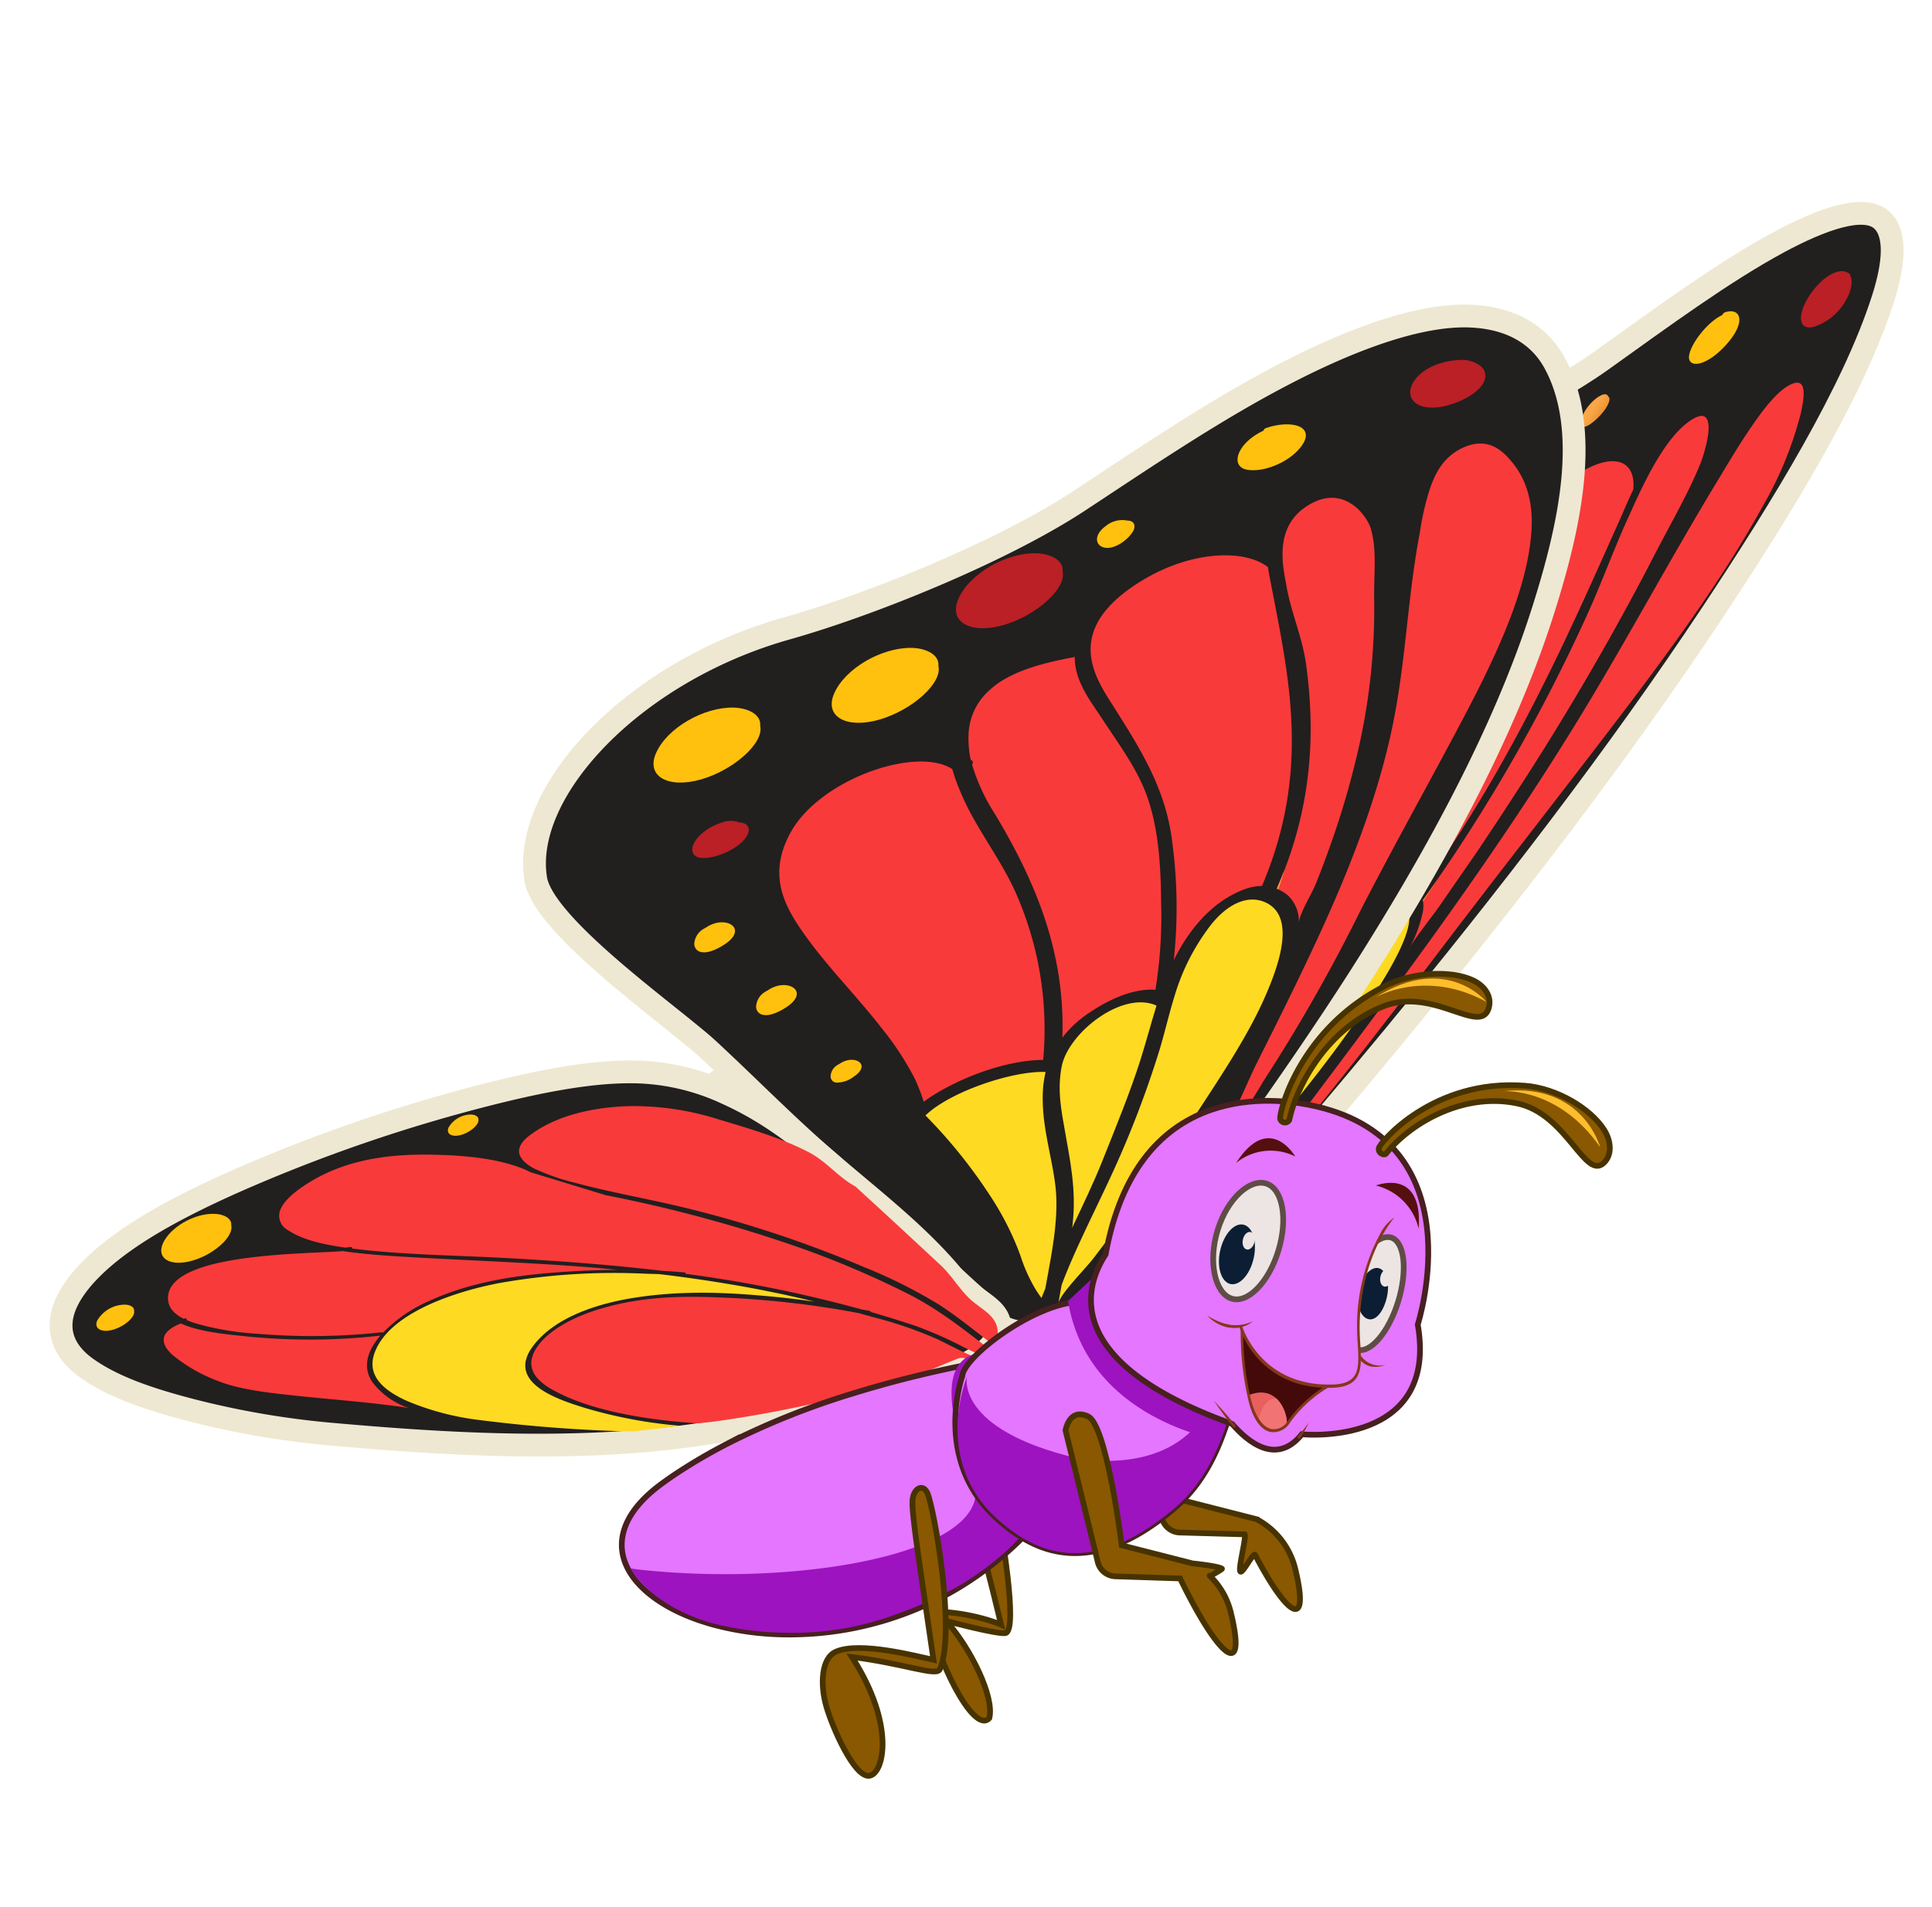 <svg xmlns="http://www.w3.org/2000/svg" xmlns:xlink="http://www.w3.org/1999/xlink" viewBox="0 0 339.07 334.71"><defs><style>.cls-1{isolation:isolate;}.cls-2{fill:#221f1f;stroke:#eee8d2;stroke-width:4px;}.cls-19,.cls-2,.cls-20,.cls-22{stroke-miterlimit:10;}.cls-3{fill:url(#linear-gradient);}.cls-4{fill:#ffda22;}.cls-5{fill:#f93a3a;}.cls-6{fill:#ba2025;}.cls-7{fill:#ffc10d;}.cls-8{fill:url(#linear-gradient-2);}.cls-9{fill:url(#linear-gradient-3);}.cls-10{fill:url(#linear-gradient-4);}.cls-11{fill:url(#linear-gradient-5);}.cls-12{fill:url(#linear-gradient-6);}.cls-13{fill:url(#linear-gradient-7);}.cls-14{fill:url(#linear-gradient-8);}.cls-15,.cls-18{mix-blend-mode:multiply;}.cls-15{fill:url(#linear-gradient-9);}.cls-16{fill:url(#linear-gradient-10);}.cls-17{fill:url(#linear-gradient-11);}.cls-18{fill:url(#linear-gradient-12);}.cls-19{fill:#895800;stroke:#473300;}.cls-20,.cls-30{fill:#e476ff;}.cls-20{stroke:#47201f;}.cls-21{fill:#9d13bf;}.cls-22,.cls-24{fill:#ece5e3;}.cls-22{stroke:#5f4d45;}.cls-23{fill:#0b1e34;}.cls-25{fill:#83381b;}.cls-26{fill:#550f0e;}.cls-27{fill:#440a0a;}.cls-28{fill:#e95f5e;}.cls-29{fill:#f27373;}.cls-31{fill:#fdbd2c;}</style><linearGradient id="linear-gradient" x1="10519.62" y1="-13515.66" x2="10726.04" y2="-13515.66" gradientTransform="matrix(-0.24, 0.52, -0.47, 0.21, -3597.46, -2487.23)" gradientUnits="userSpaceOnUse"><stop offset="0.01" stop-color="#e68625"/><stop offset="1" stop-color="#f9a748"/></linearGradient><linearGradient id="linear-gradient-2" x1="509.09" y1="103.98" x2="503.15" y2="102.05" gradientTransform="matrix(0.58, -0.1, -0.39, 0.84, 27.97, 35.88)" xlink:href="#linear-gradient"/><linearGradient id="linear-gradient-3" x1="474.94" y1="130.31" x2="457.99" y2="124.81" gradientTransform="matrix(0.58, -0.1, -0.39, 0.84, 27.97, 35.88)" xlink:href="#linear-gradient"/><linearGradient id="linear-gradient-4" x1="440.59" y1="132.61" x2="423.64" y2="127.11" gradientTransform="matrix(0.58, -0.1, -0.39, 0.84, 27.97, 35.88)" xlink:href="#linear-gradient"/><linearGradient id="linear-gradient-5" x1="436.38" y1="156.98" x2="427.52" y2="154.1" gradientTransform="matrix(0.58, -0.1, -0.39, 0.84, 27.97, 35.88)" xlink:href="#linear-gradient"/><linearGradient id="linear-gradient-6" x1="8539.41" y1="-10416.74" x2="8531.53" y2="-10419.29" gradientTransform="matrix(-0.32, 0.69, -0.62, 0.27, -3460.13, -2924.43)" xlink:href="#linear-gradient"/><linearGradient id="linear-gradient-7" x1="8567.26" y1="-10426.42" x2="8559.38" y2="-10428.98" gradientTransform="matrix(-0.32, 0.69, -0.62, 0.27, -3460.13, -2924.43)" xlink:href="#linear-gradient"/><linearGradient id="linear-gradient-8" x1="8597.89" y1="-10437.6" x2="8591.86" y2="-10439.56" gradientTransform="matrix(-0.32, 0.69, -0.62, 0.27, -3460.13, -2924.43)" xlink:href="#linear-gradient"/><linearGradient id="linear-gradient-9" x1="8669.54" y1="-10497.99" x2="8515.46" y2="-10548.01" gradientTransform="matrix(-0.32, 0.69, -0.62, 0.27, -3460.13, -2924.43)" xlink:href="#linear-gradient"/><linearGradient id="linear-gradient-10" x1="383.78" y1="213.34" x2="378.94" y2="211.77" gradientTransform="matrix(0.58, -0.1, -0.39, 0.84, 27.97, 35.88)" xlink:href="#linear-gradient"/><linearGradient id="linear-gradient-11" x1="14800.72" y1="-9266.69" x2="15007.13" y2="-9266.69" gradientTransform="matrix(0.06, 0.4, -0.69, 0.29, -7096.29, -2967.41)" xlink:href="#linear-gradient"/><linearGradient id="linear-gradient-12" x1="11868.82" y1="-7279.57" x2="11714.74" y2="-7329.59" gradientTransform="matrix(0.07, 0.53, -0.91, 0.38, -7271.25, -3278.42)" xlink:href="#linear-gradient"/></defs><g class="cls-1"><g id="Layer_1" data-name="Layer 1"><g id="Butterfly_02"><path class="cls-2" d="M189,243.75c9.9-7.31,24.28-24.9,30.59-32.24,8.39-9.72,16.73-19.56,24.86-29.41,20.11-24.4,39.45-49.51,55.93-74.33,12.51-18.86,24.91-39.08,30.1-55.36,1.95-6.11,2.38-11.37-.18-13.75-3.13-2.91-10.67-.16-18.17,3.88-9.75,5.26-20.65,13.29-30.92,20.63-11.31,8.07-26.69,14.4-35.33,16.15-15.77,3.18-37.54,25.19-46.74,45.31-5,11-6.5,36.67-7.85,45.37-1.54,9.94-3.41,20.12-4.69,29.87s-2.13,19.08-4.42,29.56c-1.32,6-5.69,18.09.25,17.56C184.19,246.83,186.45,245.63,189,243.75Z"/><path class="cls-3" d="M171.38,251.43a35.33,35.33,0,0,1-10.15,2.33c-6.29.62-11.45-.37-16.69-1.19A42.11,42.11,0,0,1,120.27,240a34.08,34.08,0,0,1-7.11-11.3,31.08,31.08,0,0,1-2.45-14.12c.41-5.68,3.43-13.35,11.45-21.33a71.16,71.16,0,0,1,20-13.53,100.48,100.48,0,0,1,29.37-9.22c4.57-.63,8.83-.65,11.66,1s3.83,5,4.29,8.92c1.07,8.79-1,20.33-2.62,31.17-.8,5.34-1.65,10.71-2.48,16.07-.42,2.75-.89,5.52-1.26,8.22-.3,2.23-.12,4.31-1.39,7.15A17.18,17.18,0,0,1,171.38,251.43Z"/><path class="cls-4" d="M214,188.58a129.4,129.4,0,0,0-7.36,14.64c-3.08,6.78-6.06,13.61-10.19,20.81l-.59,1c3.41-4.63,6.84-9.26,10.1-13.91,4.85-6.9,9.69-13.75,14.26-20.65,2.52-3.79,5-7.62,7.47-11.44C227.07,174.13,218.31,181.41,214,188.58Z"/><path class="cls-5" d="M298.37,81.52c1.22-3.08,3.49-11.63-2.22-7.33-4.78,3.6-8.71,13-10.39,16.65-2.87,6.31-4.91,12.21-7.9,18.57A300.12,300.12,0,0,1,249.72,158a6.11,6.11,0,0,1,0,2,23,23,0,0,1-2.63,6.89c1.22-2.34,4.32-6,6-8.52q3-4.34,6-8.67,6.06-9,11.64-17.87c7.31-11.69,13.88-23.25,19.68-34.51,2.71-5.26,5.91-10.76,7.92-15.73A.14.14,0,0,1,298.37,81.52Z"/><path class="cls-5" d="M286.64,85.94c.52-5.08-3.42-7-10.4-2.31-10.61,7.08-14.11,18.16-16.23,25.45-3.25,11.13-6.15,21.55-12.2,34.23-4,8.43-8.46,17.31-13.62,26.3,3.79-5.08,9-11.24,13.09-12.79a2,2,0,0,1,1.72,0c16.75-23.44,26.14-45.16,35.68-66.5C285.15,89.22,285.81,87.68,286.64,85.94Z"/><path class="cls-5" d="M243.41,116.35a2.26,2.26,0,0,1,0,.26,1.75,1.75,0,0,1-.47.87,115.86,115.86,0,0,0-4.17,11.94,275.43,275.43,0,0,1-21.42,52.76,30.79,30.79,0,0,1,4.67-4.35c3.76-2.75,6.26-3.49,7.41-2.41,3.9-6.5,7.33-12.94,10.59-19.2a255.41,255.41,0,0,0,11.29-23.95,199.88,199.88,0,0,0,6-19.38c1.3-4.55,2.46-9.6,5.34-15.07h0a13.08,13.08,0,0,0-9.62,3.65,33.93,33.93,0,0,0-6.61,8.81C245.25,112.36,244.28,114.38,243.41,116.35Z"/><path class="cls-5" d="M222.33,125a58.36,58.36,0,0,0-10.43,21.52c-2.5,9-3.91,17.22-6.05,26-1,4.1-2.1,8.28-3.6,12.7-.6,1.77-1.33,3.61-2.06,5.46a20.25,20.25,0,0,1,1.8-1.31c4.79-3.13,9.2-4.29,11.43-3a253,253,0,0,0,17.63-38.51c3-8.37,4.7-16,7.78-24.44.64-1.75,1.35-3.69,2.2-5.74C241.28,111,230.64,114.29,222.33,125Z"/><path class="cls-4" d="M186.9,237.41c4.57-7.63,9.25-15.23,12.74-22.59,3.39-7.17,6.11-14.16,10.16-21.6.7-1.27,1.5-2.66,2.39-4.08-2.11-1.67-8.9.32-13.46,4.64-1.24,6.57-2.74,13.33-4.8,20.44-1.37,4.73-2.89,9.58-4.87,14.66-1.11,2.86-2.19,5.71-3,8.38-.19.68-.38,1.39-.55,2.09C186,238.7,186.44,238.06,186.9,237.41Z"/><path class="cls-4" d="M229.87,177.91c-2.42,3.68-4.7,7.36-7.08,11-6,9.18-12.49,18.47-19.26,27.68-5.06,6.89-10.3,13.8-15,20.68-.83,1.36-1.64,2.71-2.44,4.07,1.19-2,5.94-6.59,7.77-8.66q3.93-4.41,7.82-8.85,7.92-9,15.55-18.23c6.55-7.89,13.21-15.83,19-23.9,4.74-6.56,11.31-16.27,11.11-20.79-.13-3-2.83-1.64-6.67,2.67A121.75,121.75,0,0,0,229.87,177.91Z"/><path class="cls-2" d="M171.38,251.43a35.33,35.33,0,0,1-10.15,2.33c-6.29.62-11.45-.37-16.69-1.19A42.11,42.11,0,0,1,120.27,240a34.08,34.08,0,0,1-7.11-11.3,31.08,31.08,0,0,1-2.45-14.12c.41-5.68,3.43-13.35,11.45-21.33a71.16,71.16,0,0,1,20-13.53,100.48,100.48,0,0,1,29.37-9.22c4.57-.63,8.83-.65,11.66,1s3.83,5,4.29,8.92c1.07,8.79-1,20.33-2.62,31.17-.8,5.34-1.65,10.71-2.48,16.07-.42,2.75-.89,5.52-1.26,8.22-.3,2.23-.12,4.31-1.39,7.15A17.18,17.18,0,0,1,171.38,251.43Z"/><path class="cls-5" d="M165.22,189.05l0,.36s0,.05,0,.08a15.62,15.62,0,0,0,1.13,4.56c1.42,3.86,3.53,7.08,5,10.86a86,86,0,0,1,5.32,20.2,65,65,0,0,1,.9,11.38c-.12,3.55-.55,7.32-.91,11a16.83,16.83,0,0,0,3-4.43c1.27-2.84,1.09-4.92,1.39-7.15.37-2.7.84-5.47,1.26-8.22.83-5.36,1.68-10.73,2.48-16.07.24-1.66.5-3.33.76-5-.12-2.85.88-6.66.74-9.46a41.76,41.76,0,0,0-2.45-11.3c-.9-2.82-2.17-5.42-4.59-6.69-2-1-5.44-1.61-10.15,2A9.17,9.17,0,0,0,165.22,189.05Z"/><path class="cls-5" d="M176,248.29c.48-5.36,1.08-10.78.74-15.52a96.49,96.49,0,0,0-2-14.2,81.34,81.34,0,0,0-7.54-20.46c-1.22-2.28-2.65-4.76-2.59-8.27h0a10,10,0,0,0-4.2-7.65c-2.16-1.63-5.46-3.38-10.82-.42a21.8,21.8,0,0,0-6.52,5.48,9.63,9.63,0,0,0-2.14,5.3,9.39,9.39,0,0,0,2,6.28,2.56,2.56,0,0,0,.41.09c.16,0,.1.22,0,.4.2.25.39.49.59.72,2.58,3,5.93,5.22,8.94,7.79a75.42,75.42,0,0,1,9.53,9.55,18,18,0,0,1,1.35,1.27c.07.08,0,.22-.09.35.55.73,1.09,1.48,1.61,2.25a59.94,59.94,0,0,1,6.52,13.12l.4.68c0,.06,0,.16-.06.28.55,1.62,1,3.28,1.5,5a42.4,42.4,0,0,1,.88,6.84c.07.78.14,1.57.25,2.32C175.08,249.11,175.53,248.72,176,248.29Z"/><path class="cls-5" d="M164,226.4c-2.59-2.11-5.75-4.59-11.22-3a17.55,17.55,0,0,0-7.8,5.23c-3.89,4.39-4.38,8.23-4.29,10.81a18.6,18.6,0,0,0,6.22,13.46l.07.07a53.38,53.38,0,0,0,14.26.8,35.33,35.33,0,0,0,10.15-2.33A12.85,12.85,0,0,0,174,250c-.26-1.8-.36-3.74-.51-5.63a30.74,30.74,0,0,0-1.9-7.72c-.18-.52-.37-1-.56-1.56A31.09,31.09,0,0,0,164,226.4Z"/><path class="cls-4" d="M160.72,217.29a18,18,0,0,0-11.4-4.08c-3.93,0-10.92,2-16.57,10-3.65,5.22-3.88,9.4-3.54,12.31a15.25,15.25,0,0,0,2.88,7.4,44.54,44.54,0,0,0,9.22,9c1.06.25,2.13.46,3.23.63l.83.13a19.84,19.84,0,0,1-4.61-8.13c-.87-2.95-2.53-8.9,3.68-15.9,5.12-5.76,9.76-6.72,12.76-6.45,4.34.39,7.17,2.86,9.6,5.47a36.78,36.78,0,0,1,2.43,3c-.34-.77-.69-1.54-1.06-2.3A52.85,52.85,0,0,0,161.6,218C161.31,217.75,161,217.51,160.72,217.29Z"/><path class="cls-5" d="M123.29,207.85c.2-.06.15.2,0,.44a7.5,7.5,0,0,0,.25,1.11,11.13,11.13,0,0,0,3.08,4.91,17.34,17.34,0,0,0,8.83,4.92c.06,0,.08.07.08.14a25.49,25.49,0,0,1,6.92-5.13,15.48,15.48,0,0,1,13.26-.64,23.61,23.61,0,0,1,3.52,1.64c-.3-.33-.6-.66-.91-1-3.64-3.77-7.84-6.93-11.8-10.36a25.3,25.3,0,0,1-4.29-4.42c-3.17-1-12.38-6.92-17.66,3.09a9.54,9.54,0,0,0-1.33,5.3Z"/><path class="cls-5" d="M122.5,208.79c-3.15,1.23-4,4.89-4.29,6.88a24.79,24.79,0,0,0,.13,7.41c.48,2.87,2.06,4.74,3.63,6.55,2.18,2.53,4.63,4.79,6.54,7.6a16.47,16.47,0,0,1,.5-7.31,24.31,24.31,0,0,1,6-10h0a17,17,0,0,1-9.65-5.73A9.57,9.57,0,0,1,122.5,208.79Z"/><path class="cls-6" d="M318.37,57.36A10,10,0,0,0,324,52.63c1.14-2,1.15-3.62.61-4.56a2.25,2.25,0,0,0-1.89-.41c-2.43.4-5.42,3.79-6.38,6.67C315.62,56.58,316.38,57.89,318.37,57.36Z"/><path class="cls-7" d="M296.53,63.27c-.7-1.4,2-5.58,4.84-7.47a10.15,10.15,0,0,1,.91-.52.81.81,0,0,1,.51-.48c2.71-.84,3.78,1.7.12,5.75C300.17,63.59,297.23,64.65,296.53,63.27Z"/><path class="cls-8" d="M277.56,74.75c-.54-.72.56-3.25,2.52-4.79,1.32-1,2-.91,2.2-.32.45.23.07,1.41-.82,2.54C280.2,73.8,278.1,75.5,277.56,74.75Z"/><path class="cls-9" d="M243,104c-3.4.73-3.55-3-.1-7.75,3.7-5.14,8.71-8.28,10.71-6.85,1,.7,1.11,2.76-.27,5.17C251.73,98.49,246.43,103.29,243,104Z"/><path class="cls-10" d="M222.33,109.37c-3.4.72-3.55-3-.1-7.75,3.7-5.15,8.71-8.29,10.71-6.86,1,.71,1.11,2.77-.27,5.18C231,103.84,225.72,108.64,222.33,109.37Z"/><path class="cls-11" d="M213.11,125.55c.8-2.34,3.72-5.27,5.65-5.69.76-.16,1.18.11,1.2.69.77.62-.36,3-2.55,4.9C215.05,127.45,212.3,128,213.11,125.55Z"/><path class="cls-12" d="M204.79,147.09c2.72-2,3.32-5,2-5.06a2.53,2.53,0,0,0-1.42.62,4.26,4.26,0,0,0-.49.31,9,9,0,0,0-2.09,2.62c-.55,1-.8,1.89-.55,2.34S203.7,147.89,204.79,147.09Z"/><path class="cls-13" d="M201.77,163.69c2.72-2,3.32-5,1.95-5.06a2.55,2.55,0,0,0-1.42.63,3.22,3.22,0,0,0-.49.31,9.11,9.11,0,0,0-2.09,2.61c-.55,1-.8,1.9-.55,2.35S200.68,164.49,201.77,163.69Z"/><path class="cls-14" d="M198.32,182.06c2.08-1.53,2.54-3.81,1.49-3.88a2,2,0,0,0-1.09.48,1.78,1.78,0,0,0-.37.24,6.79,6.79,0,0,0-1.6,2c-.42.76-.62,1.45-.43,1.8S197.48,182.67,198.32,182.06Z"/><path class="cls-5" d="M220,206.83l.55-.69c2.54-3.28,4.86-6.64,7.34-9.95l7.34-9.78c5.08-6.8,10.14-13.6,15.07-20.41,9.85-13.63,19.15-27.27,27.33-40.73,8.32-13.71,15.46-27.1,23.75-40.79,1.88-3.11,3.71-6.23,5.87-9.39,1.7-2.47,4.26-6.13,6.78-7.48,3.48-1.86,2.49,2.69,2,5a64.23,64.23,0,0,1-6.65,16.22c-6.93,12.62-16.49,25.67-26.32,38.54s-20.11,26-30,39c-8.69,11.47-17.51,23-27,34.3-1.07,1.4-2.22,2.71-3.26,4.1a14.82,14.82,0,0,1-2.4,2.65C219.78,208,219.47,207.46,220,206.83Z"/><path class="cls-15" d="M252.52,154q-1.36,2-2.8,4a1.79,1.79,0,0,1,0,.24C250.68,156.84,251.61,155.43,252.52,154Z"/><path class="cls-7" d="M117.05,207.33c-1.2.26-1.27-1-.06-2.69s3.07-2.91,3.78-2.41c.35.24.4,1-.08,1.8A6.76,6.76,0,0,1,117.05,207.33Z"/><path class="cls-6" d="M130.64,195.27c-2.23.49-2.35-1.89-.1-5,2.41-3.34,5.69-5.39,7-4.47.65.44.75,1.77-.15,3.34C136.34,191.66,132.87,194.78,130.64,195.27Z"/><path class="cls-16" d="M164.08,178.54c-1,.21-1-.83,0-2.18s2.48-2.35,3.06-2c.28.2.32.77-.07,1.46A5.45,5.45,0,0,1,164.08,178.54Z"/><path class="cls-2" d="M193.84,229.18c11.61-8,21.48-23.66,26.23-30.33,6.28-8.84,12.39-17.74,18.06-26.56,14-21.85,25.87-43.85,32.53-64.64,5.06-15.8,8.51-32.36,2.15-44C270.43,59.32,266,56,258.7,55.52c-8.88-.61-20.55,3.76-30.84,8.89-13.36,6.66-26.16,15.4-38.45,23.49-13.55,8.92-36.6,18.26-51.38,22.42-26.95,7.6-46.54,28.62-44,44,1.39,8.41,24.26,24.28,30.4,30,7,6.49,13.6,13.26,20.91,19.55s15,12.18,21.13,19.27c3.51,4.07,7.23,12.87,18.05,10.41A27.86,27.86,0,0,0,193.84,229.18Z"/><path class="cls-17" d="M167.82,240.14a118,118,0,0,1-17.06,5.06c-11.39,2.64-22.26,3.91-33.07,5.31a274.13,274.13,0,0,1-58.95,1.28,152.36,152.36,0,0,1-24.88-4.19c-7-1.81-13.9-4-18.8-7.56s-6.82-9.22.54-16.89c6.1-6.35,16-11.4,24.61-15.3a280.93,280.93,0,0,1,46.9-16.12c8.11-2,16.23-3.57,23.32-3.59a39.85,39.85,0,0,1,17.14,3.79c10.82,4.87,18.4,12.52,26.16,19.58,3.82,3.48,7.57,7,11.35,10.51,1.93,1.79,3.82,3.61,5.82,5.37,1.64,1.44,4.07,2.62,4.5,4.77C175.94,234.86,172.71,238.19,167.82,240.14Z"/><path class="cls-4" d="M186.33,187.18c-.81,4.16-.06,7.8.58,11.41.91,5.17,2,10.33,1.35,16.13,0,.27-.07.55-.11.82,1.89-4,3.83-8,5.41-12,2.34-5.88,4.75-11.72,6.59-17.5,1-3.18,1.84-6.34,2.82-9.54C196.94,173.8,187.47,181.32,186.33,187.18Z"/><path class="cls-5" d="M240.55,92.69c-.74-2.29-5-8.22-11.57-3.59-5.54,3.88-3.69,10.9-3.21,13.71.83,4.81,2.83,9.07,3.48,14,1.59,11.81,1.12,24.86-5.17,39.2a6.86,6.86,0,0,1,2,1.2,6.26,6.26,0,0,1,1.85,5.07c0-1.84,2.22-5.17,3.05-7.27q1.47-3.69,2.75-7.35a147.11,147.11,0,0,0,4.37-14.89A111,111,0,0,0,241.17,105c-.08-4.12.53-8.56-.61-12.26C240.56,92.71,240.55,92.7,240.55,92.69Z"/><path class="cls-5" d="M222.54,99.56c-4.09-3.22-13.49-2.93-22.17,2.38-13.21,8.06-8.81,16-5.57,21.08,4.93,7.82,9.81,15.1,10.94,24.87a86.37,86.37,0,0,1,.26,20.64c2.18-4.4,6.05-10,12.24-12.37a9,9,0,0,1,3.24-.65c8.55-20.07,4.77-36.44,1.65-52.65C223,102.06,222.71,100.9,222.54,99.56Z"/><path class="cls-5" d="M170.36,133.36l.24.16c.21.17.16.42,0,.68a33.69,33.69,0,0,0,4,8.65c7.05,11.76,12.36,24.19,11.85,39.28a19.29,19.29,0,0,1,4.59-4.28c4.42-3,8.47-4.35,11.74-4.12a80.82,80.82,0,0,0,1-15.31c-.05-6.4-.45-12.8-2.38-18.4-1.76-5.07-5-9.3-7.9-13.75-2.08-3.19-4.9-6.63-4.88-10.94h-.06c-4.22.8-10.9,2.17-14.72,5.66a10.82,10.82,0,0,0-3.84,7.65A17.68,17.68,0,0,0,170.36,133.36Z"/><path class="cls-5" d="M138.73,146.16c-3.84,7-1.34,12.24,1.61,16.64,4.2,6.27,9.77,11.7,14.42,17.7a51.58,51.58,0,0,1,5.82,8.9,33.9,33.9,0,0,1,1.54,4,22.9,22.9,0,0,1,2.12-1.44c6-3.6,13.29-5.89,18.84-5.92a59.18,59.18,0,0,0-4.84-29.39c-2.71-6.08-7-11.27-9.58-17.43a33.92,33.92,0,0,1-1.53-4.22C160.88,130.9,143.88,136.74,138.73,146.16Z"/><path class="cls-4" d="M183.46,226.15c1.12-6.21,2.45-12.45,1.75-18.11-.68-5.51-2.48-10.67-2.18-16.58a18.91,18.91,0,0,1,.48-3.3c-5.71-.24-16.69,3.4-21.09,7.63a89.87,89.87,0,0,1,11.29,14,50.81,50.81,0,0,1,5.35,10.52,28.68,28.68,0,0,0,2.73,6.08c.31.48.66,1,1,1.45C183,227.25,183.25,226.7,183.46,226.15Z"/><path class="cls-4" d="M206.07,175.05c-.95,3.08-1.63,6.1-2.54,9.13a176.7,176.7,0,0,1-9.13,23.5c-2.78,5.95-5.87,12-8.06,17.8-.22,1.11-.41,2.21-.59,3.32.26-1.64,4.75-6.09,6.2-8,2.07-2.7,4.11-5.41,6.09-8.12,4.05-5.5,7.9-11,11.48-16.51C214.13,189.1,218.92,182,222,175c2.48-5.63,5.32-13.81.42-16.44-3.24-1.73-7.05.05-10.07,4A38.1,38.1,0,0,0,206.07,175.05Z"/><path class="cls-2" d="M167.82,240.14c-5.7,2.27-8.11,2.57-13.62,4.54-9.06,3.23-23.37,6.08-34.19,7.48-20.91,2.71-43.38,1.21-61.27-.37a152.36,152.36,0,0,1-24.88-4.19c-7-1.81-13.9-4-18.8-7.56s-6.82-9.22.54-16.89c6.1-6.35,16-11.4,24.61-15.3a280.93,280.93,0,0,1,46.9-16.12c8.11-2,16.23-3.57,23.32-3.59a39.85,39.85,0,0,1,17.14,3.79c10.82,4.87,18.4,12.52,26.16,19.58,3.82,3.48,7.57,7,11.35,10.51,1.93,1.79,3.82,3.61,5.82,5.37,1.64,1.44,4.07,2.62,4.5,4.77C175.94,234.86,172.71,238.19,167.82,240.14Z"/><path class="cls-5" d="M93.64,205.06l.43.21a.08.08,0,0,1,.05,0,36.25,36.25,0,0,0,6.72,2.32c6.59,1.79,13.83,3,20.5,4.68a203.16,203.16,0,0,1,30.36,10.16A89.33,89.33,0,0,1,164.81,229c3.32,2.17,6.27,4.58,9.32,6.93,1-1.25,1.11-1.74.87-2.91-.43-2.16-2.86-3.34-4.5-4.77-2-1.76-3.49-4.39-5.42-6.18-3.78-3.51-7.53-7-11.35-10.51-1.19-1.08-2.37-2.17-3.56-3.27-3.06-1.66-5-4.3-8-5.92-4.75-2.52-10.3-4.17-16-5.87a49.41,49.41,0,0,0-15.47-2.35c-4.76.1-12,1-17.37,4.87C89.66,201.59,91.05,203.61,93.64,205.06Z"/><path class="cls-5" d="M93.15,205.77c-4-2.05-9.83-2.86-15.68-3.05s-13.82-.05-21.11,3.65c-2.67,1.37-6,3.57-7,5.64a2.84,2.84,0,0,0,1.21,3.93c2.5,1.69,6.19,2.51,10,3.05l.87-.09c.31-.05.4.1.33.25l1.83.22c8,.88,16.57,1,24.88,1.43,9.46.51,18.78,1.2,27.77,2.27,1.3.07,2.59.16,3.86.27.21,0,.24.12.17.24,1.79.24,3.57.49,5.33.77a225.08,225.08,0,0,1,25.59,5.49l1.45.26a.17.17,0,0,1,.15.18c2.68.78,5.31,1.59,7.88,2.45a70.48,70.48,0,0,1,8.52,3.77c.92.45,1.84.89,2.8,1.3a15.31,15.31,0,0,0,1.4-1.19c-4.45-3.39-8.74-6.84-14.13-9.55a163,163,0,0,0-18.08-7.76,245.27,245.27,0,0,0-34.87-9.51"/><path class="cls-5" d="M128.67,227.84c-7.06-.33-15.59-.67-24.45,2.25-3.55,1.17-7.61,3.23-9.67,5.95-3.06,4-.15,6.5,2.6,8,6.47,3.54,15.91,5.18,25.37,5.8.07,0,2.11-.25,2.17-.24,9.17-1.18,18.35-3.21,28-5.44,5.51-1.28,9.63-3.39,15.34-5.66,1.28-.51,2.27.5,3.28-.16-2.3-1-4.43-2.11-6.61-3.19a71,71,0,0,0-11.35-3.93l-2.62-.73A162.49,162.49,0,0,0,128.67,227.84Z"/><path class="cls-4" d="M113.3,223.57a115.49,115.49,0,0,0-25.87,1.68c-7.46,1.45-18.9,5.12-21.61,12-1.76,4.44,2,7,5.55,8.63a47.37,47.37,0,0,0,12.9,3.39,260.76,260.76,0,0,0,26.61,2q3.39-.35,6.81-.79l1.7-.22a81.93,81.93,0,0,1-16.93-3.19c-4.63-1.45-13.75-4.41-8.88-10.84,4-5.29,11.92-7.54,17.93-8.47,8.69-1.33,16.56-.87,23.82-.19,2.58.24,5.11.55,7.6.89-1.42-.34-2.86-.67-4.31-1-7.32-1.62-15-2.87-22.93-3.82Z"/><path class="cls-5" d="M32.32,231.45c.33-.11.49.06.45.26a15.38,15.38,0,0,0,1.57.58,49.86,49.86,0,0,0,10.8,1.82,113.42,113.42,0,0,0,21.8-.25.39.39,0,0,1,.29.06,25.44,25.44,0,0,1,8.09-5.57c8.4-3.84,17.47-4.72,24.72-5.17,2.83-.18,5.62-.27,8.35-.29l-2.7-.26c-10.74-.94-21.92-1.31-32.92-1.93-4.3-.24-8.61-.51-12.62-1.1-7,.56-30.59.34-30.67,8.23,0,1.74,1.16,2.86,2.77,3.65Z"/><path class="cls-5" d="M31.75,232.3c-4.78,1.87-2.81,4.38-1.32,5.66a28.06,28.06,0,0,0,7.67,4.38c3.78,1.54,8.68,2.09,13.48,2.61,6.71.72,13.65,1.19,20.11,2.18a13.38,13.38,0,0,1-6.35-4.55c-1.4-2.08-1.44-4.81,1.4-8.14h0a110.55,110.55,0,0,1-24.19.06C39.1,234.14,34.7,233.68,31.75,232.3Z"/><path class="cls-6" d="M254.6,71c2.87-.9,5.87-2.73,6.07-4.87.14-1.62-1.43-2.58-3.41-2.94a13,13,0,0,0-4,.44c-4.24,1.11-6.56,4.22-5.51,6.29C248.56,71.54,251.32,72.05,254.6,71Z"/><path class="cls-7" d="M218.77,82.43c-2.74-.58-1.77-4.05,1.79-6.21.4-.24.8-.45,1.2-.64,0-.15.09-.33.5-.47,4.34-1.48,8.92-.35,6,3.39C226.05,81.32,221.48,83,218.77,82.43Z"/><path class="cls-7" d="M194,96.15c-1.74-.24-2.18-2.15,0-3.77a4.59,4.59,0,0,1,3.88-1c1.09,0,1.54.82,1,1.82C198.09,94.63,195.78,96.4,194,96.15Z"/><path class="cls-7" d="M154.34,126.31c-5.75,1.66-9.73-.49-7.94-4.59,1.93-4.42,8.36-8.1,13.62-8,2.59.06,4.89,1.25,4.67,3.19C165.42,119.87,160.1,124.65,154.34,126.31Z"/><path class="cls-6" d="M176.14,109.71c-5.76,1.66-9.73-.49-7.94-4.6,1.92-4.41,8.36-8.1,13.61-8,2.6.06,4.89,1.25,4.68,3.19C187.22,103.26,181.89,108.05,176.14,109.71Z"/><path class="cls-7" d="M123.07,136.8c-5.76,1.66-9.74-.49-7.94-4.6,1.92-4.41,8.35-8.1,13.61-8,2.59.07,4.89,1.25,4.67,3.19C134.15,130.35,128.82,135.14,123.07,136.8Z"/><path class="cls-6" d="M121.65,149.8c-.83-1.68,1.83-4.49,5.1-5.44a4.25,4.25,0,0,1,3,0c2.09.09,2.35,1.95,0,3.85C127.26,150.23,122.5,151.53,121.65,149.8Z"/><path class="cls-7" d="M127.29,165.68c3.21-2.17,1.38-4.17-1.34-3.73a5.49,5.49,0,0,0-2.09.89,4.33,4.33,0,0,0-.62.36,3.23,3.23,0,0,0-1.38,2.32,1.44,1.44,0,0,0,1.3,1.6C124.31,167.35,126,166.56,127.29,165.68Z"/><path class="cls-7" d="M138.14,176.7c3.2-2.17,1.37-4.17-1.34-3.73a5.47,5.47,0,0,0-2.1.89,4.86,4.86,0,0,0-.61.36,3.19,3.19,0,0,0-1.38,2.32,1.43,1.43,0,0,0,1.29,1.6C135.16,178.37,136.85,177.58,138.14,176.7Z"/><path class="cls-7" d="M149.91,188.93c2.45-1.66,1.05-3.19-1-2.86a4,4,0,0,0-1.6.69,2.9,2.9,0,0,0-.48.27,2.44,2.44,0,0,0-1.05,1.77,1.1,1.1,0,0,0,1,1.23A5,5,0,0,0,149.91,188.93Z"/><path class="cls-5" d="M216.08,195.92l.37-.61c1.56-2.88,2.64-5.73,4.07-8.6s2.84-5.67,4.24-8.5c2.91-5.9,5.77-11.79,8.37-17.64,5.21-11.71,9.33-23.22,11.48-34.23,2.2-11.2,2.45-21.78,4.6-33A46.18,46.18,0,0,1,251,85.64c.77-2.09,2-5.2,5.47-6.92,4.8-2.37,7.45.71,8.79,2.27,2.76,3.25,3.81,7.41,3.52,12.1-.63,10-5.83,21.31-11.75,32.55-6,11.39-12.42,22.81-18.26,34.18a294.59,294.59,0,0,1-17.23,30.25c-.64,1.22-1.53,2.42-2.13,3.63a6.55,6.55,0,0,1-1.94,2.45C216.85,196.66,215.75,196.48,216.08,195.92Z"/><path class="cls-18" d="M225.45,152.59c-.42,1.12-.87,2.25-1.37,3.38.1,0,.18.1.27.14C224.76,154.94,225.12,153.76,225.45,152.59Z"/><path class="cls-7" d="M19.87,233.39c-2,.59-3.44-.15-2.81-1.59a5.66,5.66,0,0,1,4.82-2.8c.92,0,1.73.42,1.65,1.1C23.79,231.12,21.9,232.8,19.87,233.39Z"/><path class="cls-7" d="M33.78,221.27c-3.77,1.1-6.38-.28-5.2-3,1.27-2.87,5.5-5.28,8.94-5.21,1.7,0,3.21.79,3.06,2C41.06,217.06,37.56,220.18,33.78,221.27Z"/><path class="cls-7" d="M81,199.19c-1.65.48-2.78-.12-2.27-1.29a4.59,4.59,0,0,1,3.9-2.27c.74,0,1.39.35,1.33.9C84.13,197.35,82.6,198.71,81,199.19Z"/><path class="cls-19" d="M198.25,243.32s.66-4,3.95-2.46,5.93,22.64,5.93,22.64l12.42,3.17a13.43,13.43,0,0,1,6.74,8.59c2.64,10.72-1.06,9-7-2.31-.32-.6-2.3,3.52-2.63,2.86s1.08-5.89.79-6.49L207.05,269a3.31,3.31,0,0,1-3.11-2.51Z"/><path class="cls-19" d="M162.9,283.11l.09,0c2-.61,8.64.34,12.7,2.07,0,0-2.61-11-4.05-15.85-.15-.52,3.79-2.24,3.79-2.24s3.43,19.25,1,19.57c-1.6.2-10.36-2.13-10.36-2.13,4.28,4.78,8.5,13.35,7.56,17.05C170.83,304.67,164.06,290.53,162.9,283.11Z"/><path class="cls-20" d="M189.48,256.75q-1.65,2.83-3.46,5.36a59.19,59.19,0,0,1-17.47,16.4,56.52,56.52,0,0,1-9.83,4.76,58,58,0,0,1-21.42,3.62,50.37,50.37,0,0,1-12.09-1.71c-6.94-1.9-12.27-5.22-14.68-9.22-2.84-4.72-1.61-10.38,5.88-15.73,1.36-1,2.77-1.92,4.2-2.82,2.13-1.34,4.34-2.59,6.59-3.77a135.33,135.33,0,0,1,22.33-9c2.7-.84,5.38-1.6,8-2.29A212.7,212.7,0,0,1,196.29,236C212.25,240.45,189.48,256.75,189.48,256.75Z"/><path class="cls-21" d="M179.72,242c.49,11.16,4.34,16.56,2.95,21.81-1.57,5.89-10.14,12-13.9,14.28a66.29,66.29,0,0,1-10.8,5,52.06,52.06,0,0,1-20.26,3.5,54.45,54.45,0,0,1-12.55-1.63c-6.93-1.9-12.07-5.66-14.48-9.66l1.49.21c29.46,3.19,63.74-3.36,58.57-16.19-10.38-25.79,4.13-21.64,4.13-21.64Z"/><path class="cls-20" d="M223.58,219.7C221,227,219.53,233.89,218,240.1c-2.52,10.39-5,19-12.29,25-13.93,11.56-23.69,8-30.93,1.3-11.14-10.31-5.89-24.88-5.89-24.88a3,3,0,0,1,.43-1.19h0c2.7-4.74,17-14.36,23.61-11.23C206.73,235.6,214.33,206,214.33,206,219.88,199.91,223.58,219.7,223.58,219.7Z"/><path class="cls-21" d="M218,240.1c-2.52,10.39-5,19-12.29,25-13.93,11.56-23.69,8-30.93,1.3-11.14-10.31-5.09-24.67-5.09-24.67s-2,9.14,19.22,14.2c0,0,14.41,3.16,21.75-6.55l3-13.7Z"/><path class="cls-21" d="M214,252.75s-23.15-3.57-26.56-24.38l11-10.29,18,23.13"/><path class="cls-20" d="M248.82,232.49s10.66-32.78-19.21-38.58c-7.37-1.43-30.18-3.43-35.57,26.27-2.09,3.26-10.7,17.92,22.19,29.75,1.38,1.52,7.15,8.19,12.25,1.82C229.46,251.87,252.49,253.7,248.82,232.49Z"/><path class="cls-22" d="M244,217.19l.2.05c2.32.77,2.85,5.8,1.18,11.22s-4.92,9.19-7.22,8.43-3-6.11-1.43-11.38C238.28,220.48,241.61,216.66,244,217.19Z"/><path class="cls-23" d="M238.49,226.34c-.61,2.46.22,4.76,1.58,5.18s2.7-1.24,3.3-3.7,0-4.78-1.32-5.2S239.1,223.88,238.49,226.34Z"/><ellipse class="cls-24" cx="243.29" cy="224.31" rx="1.57" ry="1.04" transform="translate(-27.87 413.98) rotate(-77.65)"/><path class="cls-25" d="M228,252.62a15.07,15.07,0,0,0,1.66-2.86,30.09,30.09,0,0,1-2,2.47Z"/><path class="cls-25" d="M216.56,250.68l.37-.36c-1.77-2.25-3.91-4.47-3.91-4.47S214.78,248.42,216.56,250.68Z"/><path class="cls-26" d="M227.32,203s-4.55-7.92-10.38,1.13A9.58,9.58,0,0,1,227.32,203Z"/><path class="cls-26" d="M241.47,208.09s8.26-3.3,7.51,7.58A10.17,10.17,0,0,0,241.47,208.09Z"/><path class="cls-25" d="M240.57,239.85a4.53,4.53,0,0,0,2.59-.29,4.06,4.06,0,0,1-4.34-1.6l-.39.32A3.3,3.3,0,0,0,240.57,239.85Z"/><path class="cls-27" d="M235.89,241.86a22.16,22.16,0,0,0-9.77,7.74c-1.85,2.55-5.38,2.49-7-4.44A50.81,50.81,0,0,1,218,231.63Z"/><path class="cls-28" d="M225.85,250c-1.91,2.17-5.18,1.81-6.73-4.79a2.86,2.86,0,0,1-.07-.28C224.22,242.79,226,248.08,225.85,250Z"/><path class="cls-29" d="M224.08,245.55a6.44,6.44,0,0,1,1.77,4.4c-1.36,1.54-3.4,1.8-5-.53C221.12,247.49,222.42,245.19,224.08,245.55Z"/><path class="cls-25" d="M223,251.35h0a3.34,3.34,0,0,0,3.35-1.59,22.27,22.27,0,0,1,9.65-7.65l.58-.2-18.78-10.7,0,.41a52,52,0,0,0,1.17,13.62C219.72,248.79,221.16,251,223,251.35Zm12.34-9.53a23.29,23.29,0,0,0-9.35,7.62,2.85,2.85,0,0,1-2.88,1.39h0c-.93-.21-2.65-1.23-3.71-5.75a51,51,0,0,1-1.17-13Z"/><path class="cls-30" d="M228.53,219.49l16.19-6.15s-6.25,6.88-6.31,19.65c0,5.37,1.77,10.14-4.5,10.34-13.19.4-16.19-10.62-16.19-10.62Z"/><path class="cls-25" d="M229,243.17a20,20,0,0,0,4.88.42c1.91-.06,3.22-.55,4-1.49,1.15-1.41,1-3.59.86-6.12-.06-1-.12-2-.12-3,.07-12.5,6.05-19.21,6.11-19.28a7.25,7.25,0,0,0-2.41,2.69A33.93,33.93,0,0,0,238.17,233c0,1.05.05,2.06.12,3,.14,2.4.27,4.48-.74,5.71-.68.83-1.87,1.26-3.64,1.31-12.86.39-15.93-10.33-16-10.44l-.45.18A15.48,15.48,0,0,0,229,243.17Z"/><path class="cls-30" d="M219.89,232l0,0,.05,0Z"/><path class="cls-30" d="M214.67,228.16l5.18,3.77c-.47.3-3.93,2.33-8.19-1.07Z"/><path class="cls-25" d="M219.9,231.89l-.09.05-.26.12-.4.16a4.24,4.24,0,0,1-.53.16l-.3.07c-.11,0-.21.06-.32.07s-.46.06-.71.07a6.2,6.2,0,0,1-.75,0c-.25,0-.51,0-.77-.08s-.51-.09-.75-.16-.49-.14-.72-.23l-.66-.26-.58-.28-.25-.12-.23-.13-.37-.21-.33-.18.27.27.33.29.2.18.24.17c.17.11.36.25.56.37l.66.34a3.88,3.88,0,0,0,.36.15l.38.13a7.73,7.73,0,0,0,.8.19c.28,0,.55.06.83.07a5.29,5.29,0,0,0,.8-.05,2.32,2.32,0,0,0,.38-.07l.36-.09a5.49,5.49,0,0,0,.65-.23l.27-.13.25-.14a3.36,3.36,0,0,0,.37-.25A2.11,2.11,0,0,0,219.9,231.89Z"/><path class="cls-22" d="M213.7,215.91c-1.71,5.57-.49,11,2.37,12s6.57-2.79,8.28-8.36.78-10.84-2.08-11.79S215.41,210.35,213.7,215.91Z"/><path class="cls-23" d="M215.94,225.38c1.63.36,3.46-1.69,4.09-4.56s-.18-5.5-1.81-5.86-3.45,1.7-4.08,4.57S214.32,225,215.94,225.38Z"/><ellipse class="cls-24" cx="219.16" cy="217.8" rx="1.57" ry="1.04" transform="translate(-40.49 385.29) rotate(-77.65)"/><path class="cls-19" d="M243.25,202.5c-.29.38-1.45-.05-1.26-1s9.58-12.18,25.62-10.93c5.59.43,11.56,4,13.94,7.78,1.19,1.92,1.42,4.25,0,5.7-3.34,3.37-6.5-8.58-15.33-10.38C256.47,191.66,247.19,197.48,243.25,202.5Z"/><path class="cls-31" d="M280.84,201.37s-3-11.35-17-9.84C263.67,191.58,273.39,190.67,280.84,201.37Z"/><path class="cls-19" d="M226.27,196.6a.87.87,0,0,1-1.59-.19c-.26-.93,3.23-15.54,18.15-23.22,5.2-2.68,12.11-2.93,15.92-1,1.92,1,3.14,2.83,2.5,4.84-1.51,4.68-9.6-3.73-18.31-.45C233.35,180.21,227.6,190.2,226.27,196.6Z"/><path class="cls-31" d="M260.89,175.87s-7-8.69-19.5-.8C241.25,175.2,249.93,169.86,260.89,175.87Z"/><path class="cls-19" d="M162.77,262.1c-.75-1.75-2.43-.91-2.62,1.19-.22,2.34,1.49,12.91,3.68,28.06-3-.64-12.92-3.28-17.13-1.43-2.55,1.11-2.8,5.72-1.68,9.6s4.88,12.32,7.45,12.19,4.87-8.72-2.95-20.87c9.22,1.16,14.86,3.47,15.42,2.17C167.82,286.39,163.93,264.79,162.77,262.1Z"/><path class="cls-19" d="M187,251.07s.65-4,3.95-2.46,5.92,22.64,5.92,22.64l12.42,3.17s4.44.44,5.16.93c.15.11-2.17,1.26-2,1.39.44.33-.51-.5,0,0A13.13,13.13,0,0,1,216,283c2.9,11.79-1.86,8.49-8.89-5.94l-11.35-.37a3.29,3.29,0,0,1-3.1-2.51Z"/></g></g></g></svg>